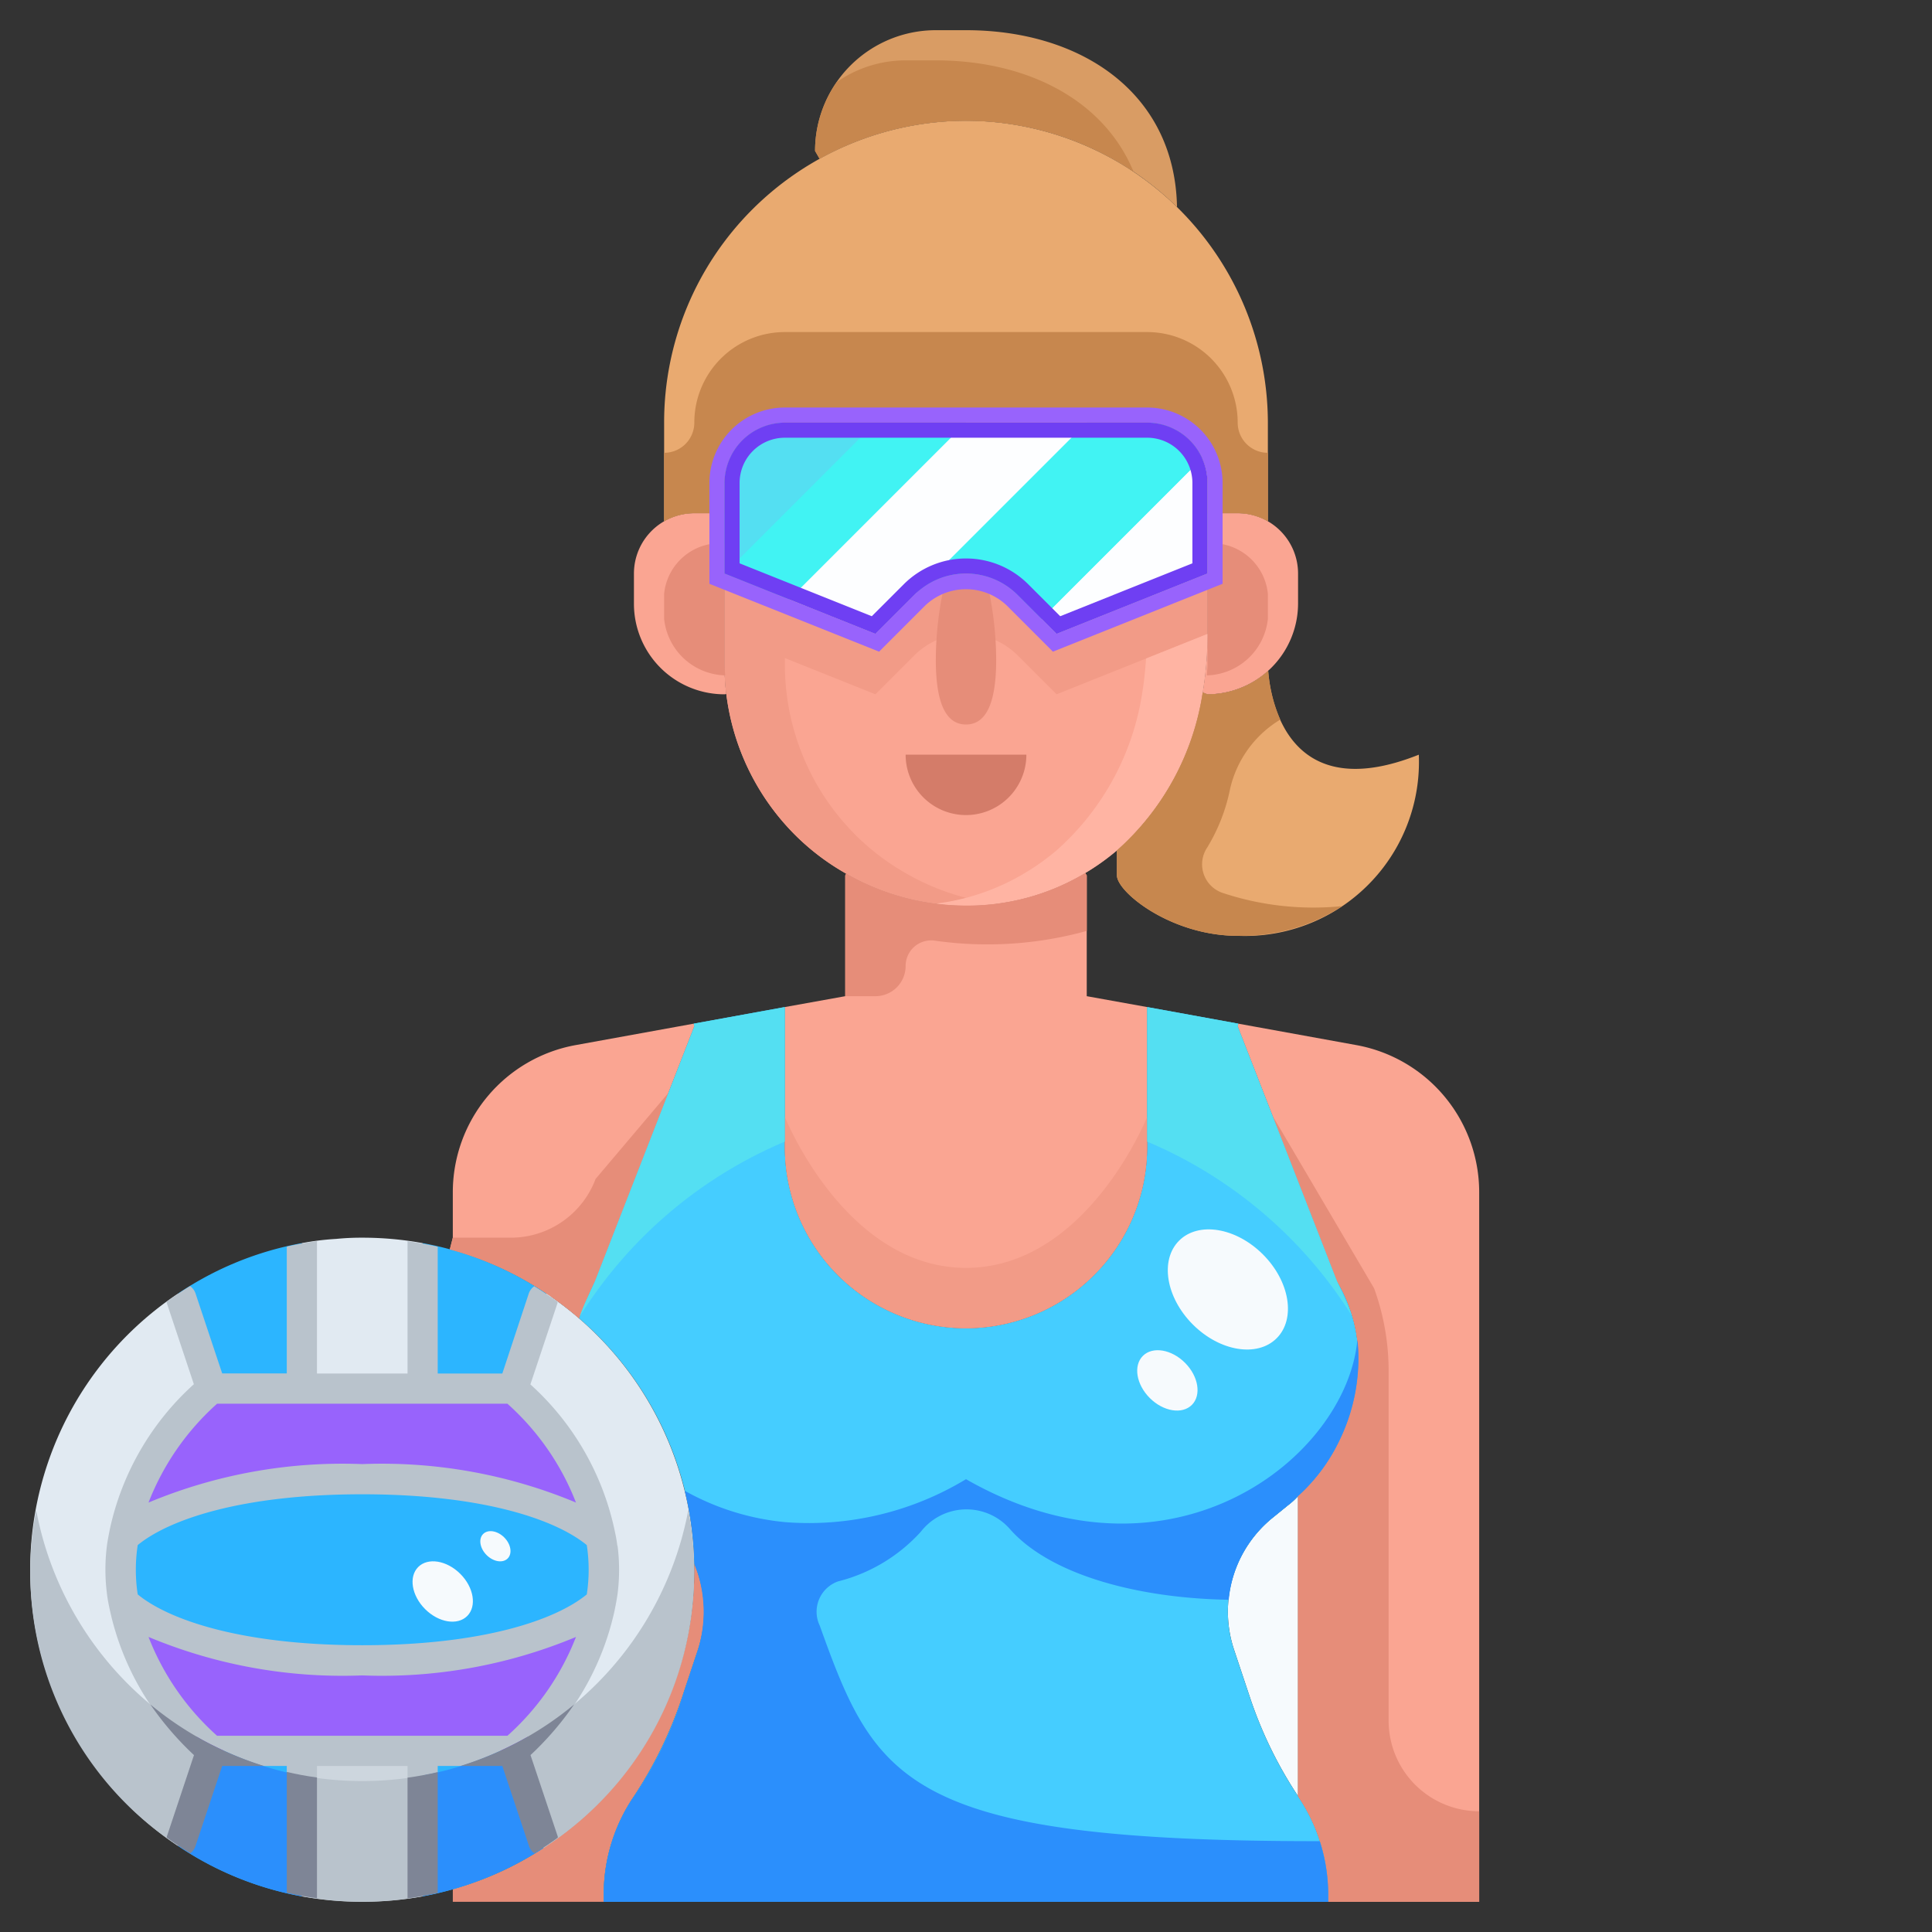 <svg height="512" viewBox="0 0 64 64" width="512" xmlns="http://www.w3.org/2000/svg"><rect x="0" y="0" width="64" height="64" fill="#333333" stroke="none"/><g id="_19-beach_volley" data-name="19-beach volley"><path d="m23 51.8a4.049 4.049 0 0 1 .12 2.85l-.53 1.59a14.118 14.118 0 0 1 -1.62 3.31 5.763 5.763 0 0 0 -.97 3.2v.25h-5v-.42a10.684 10.684 0 0 0 3.1-1.43 10.961 10.961 0 0 0 4.9-9.15z" fill="#e68d79"/><path d="m43 49.56v9.94a13.865 13.865 0 0 1 -1.59-3.26l-.53-1.59a4 4 0 0 1 1.3-4.39l.48-.39a2.446 2.446 0 0 0 .34-.31z" fill="#f6fafd"/><path d="m38 38v-4.64l3.02.55-.02.09 3.29 8.44a5 5 0 0 1 .71 2.56 6.217 6.217 0 0 1 -.62 2.7 5.9 5.9 0 0 1 -1.38 1.86 2.446 2.446 0 0 1 -.34.31l-.48.39a4 4 0 0 0 -1.3 4.39l.53 1.59a13.865 13.865 0 0 0 1.59 3.26c.01.02.02.03.03.05a5.763 5.763 0 0 1 .97 3.2v.25h-24v-.25a5.763 5.763 0 0 1 .97-3.2 14.118 14.118 0 0 0 1.62-3.31l.53-1.59a4.049 4.049 0 0 0 -.12-2.85 10.973 10.973 0 0 0 -3.82-8.13 12.994 12.994 0 0 1 .53-1.23l3.29-8.44-.02-.09 3.02-.55v4.64a6 6 0 0 0 6 6 6.009 6.009 0 0 0 6-6z" fill="#45cdff"/><path d="m47 25a5.764 5.764 0 0 1 -6 6c-2.21 0-4-1.45-4-2v-.83a8.736 8.736 0 0 0 2.84-5.23l.16.06a2.98 2.98 0 0 0 2.01-.78c.07.94.63 4.52 4.99 2.78z" fill="#e9aa70"/><path d="m32 1c3.82 0 6.92 2.08 6.99 5.86a9.969 9.969 0 0 0 -11.84-1.6l-.15-.26a4 4 0 0 1 4-4z" fill="#d99c64"/><path d="m40 19-5 2-1.29-1.29a2.414 2.414 0 0 0 -3.42 0l-1.29 1.29-5-2v-3a2.006 2.006 0 0 1 2-2h12a2 2 0 0 1 2 2z" fill="#41f3f3"/><g fill="#faa592"><path d="m43 19v1a3.013 3.013 0 0 1 -3 3l-.16-.06a12 12 0 0 0 .16-1.94v-4h1a2 2 0 0 1 2 2z"/><path d="m24 19v3a8.1 8.1 0 0 0 .06.99l-.06.01a3 3 0 0 1 -3-3v-1a2 2 0 0 1 2-2h1z"/><path d="m49 39.5v23.5h-5v-.25a5.763 5.763 0 0 0 -.97-3.2c-.01-.02-.02-.03-.03-.05v-9.94a5.9 5.9 0 0 0 1.38-1.86 6.217 6.217 0 0 0 .62-2.7 5 5 0 0 0 -.71-2.56l-3.29-8.44.02-.09 3.91.71a4.955 4.955 0 0 1 4.07 4.88z"/><path d="m22.98 33.91.02.09-3.29 8.44a12.994 12.994 0 0 0 -.53 1.23 9.587 9.587 0 0 0 -1.08-.82 10.7 10.7 0 0 0 -3.2-1.46l.1-.39v-1.5a4.955 4.955 0 0 1 4.07-4.88z"/><path d="m38 33.36v4.64a6.009 6.009 0 0 1 -6 6 6 6 0 0 1 -6-6v-4.64l2-.36v-4l.03-.06a7.954 7.954 0 0 0 3.97 1.06 7.6 7.6 0 0 0 3.95-1.08l.05.08v4z"/><path d="m35 21 5-2v2a12 12 0 0 1 -.16 1.94 8.736 8.736 0 0 1 -2.84 5.23 7.714 7.714 0 0 1 -1.05.75 7.6 7.6 0 0 1 -3.95 1.08 7.954 7.954 0 0 1 -3.97-1.06 7.838 7.838 0 0 1 -1.69-1.28 7.984 7.984 0 0 1 -2.34-5.66v-3l5 2 1.29-1.29a2.414 2.414 0 0 1 3.42 0z"/></g><path d="m18.1 42.85-.1.15-1 3h-3v-4.82a10.8 10.8 0 0 1 4.1 1.67z" fill="#2cb5ff"/><path d="m14 41.18v4.82h-4v-4.82a8.87 8.87 0 0 1 1.14-.14 8.25 8.25 0 0 1 .86-.04 11.021 11.021 0 0 1 2 .18z" fill="#e1eaf2"/><path d="m10 41.18v4.82h-3l-1-3-.1-.15a10.8 10.8 0 0 1 4.1-1.67z" fill="#2cb5ff"/><path d="m6 43 1 3a8.67 8.67 0 0 0 -2.9 4.91 5.99 5.99 0 0 0 0 2.18 8.67 8.67 0 0 0 2.9 4.91l-1 3-.1.15a10.993 10.993 0 0 1 0-18.3z" fill="#e1eaf2"/><path d="m10 58v4.82a10.8 10.8 0 0 1 -4.1-1.67l.1-.15 1-3z" fill="#2cb5ff"/><path d="m14 58v4.82a11.2 11.2 0 0 1 -4 0v-4.82z" fill="#cdd6de"/><path d="m18 61v.22a10.958 10.958 0 0 1 -4 1.6v-4.82h3z" fill="#2cb5ff"/><path d="m18.26 42.96a11 11 0 0 1 -.26 18.26v-.22l-1-3a8.67 8.67 0 0 0 2.9-4.91 5.99 5.99 0 0 0 0-2.18 8.67 8.67 0 0 0 -2.9-4.91l1-3 .1-.15c.06.03.11.07.16.1z" fill="#e1eaf2"/><path d="m19.9 50.91a5.99 5.99 0 0 1 0 2.18c-1.07.97-3.62 1.91-7.9 1.91s-6.83-.94-7.9-1.91a5.99 5.99 0 0 1 0-2.18c1.07-.97 3.62-1.91 7.9-1.91s6.83.94 7.9 1.91z" fill="#2cb5ff"/><path d="m12 55c4.28 0 6.83-.94 7.9-1.91a8.67 8.67 0 0 1 -2.9 4.91h-10a8.67 8.67 0 0 1 -2.9-4.91c1.07.97 3.62 1.91 7.9 1.91z" fill="#9863fc"/><path d="m10 46h7a8.67 8.67 0 0 1 2.9 4.91c-1.07-.97-3.62-1.91-7.9-1.91s-6.83.94-7.9 1.91a8.67 8.67 0 0 1 2.9-4.91z" fill="#9863fc"/><path d="m40 16a2 2 0 0 0 -2-2h-12a2.006 2.006 0 0 0 -2 2v1h-1a2 2 0 0 0 -1 .27v-3.27a9.969 9.969 0 0 1 2.93-7.07 10.046 10.046 0 0 1 7.07-2.93 10.019 10.019 0 0 1 10 10v3.27a2 2 0 0 0 -1-.27h-1z" fill="#e9aa70"/><path d="m27.15 5.26a9.967 9.967 0 0 1 10.4.427c-.989-2.393-3.543-3.687-6.55-3.687h-1a3.977 3.977 0 0 0 -2.281.719 3.977 3.977 0 0 0 -.719 2.281z" fill="#c7874e"/><path d="m35 21-1.29-1.29a2.414 2.414 0 0 0 -3.42 0l-1.29 1.29-3-1.2-2-.8v3a7.984 7.984 0 0 0 2.34 5.66 7.838 7.838 0 0 0 1.69 1.28 7.886 7.886 0 0 0 4.975.993 7.956 7.956 0 0 1 -2.975-.993 7.838 7.838 0 0 1 -1.69-1.28 7.984 7.984 0 0 1 -2.34-5.66v-.2l3 1.2 1.29-1.29a2.414 2.414 0 0 1 3.42 0l1.29 1.29 5-2v-2z" fill="#f29b87"/><path d="m42 20.5v-.833a1.862 1.862 0 0 0 -2-1.667v4c0 .124-.017.247-.023.373a2.088 2.088 0 0 0 2.023-1.873z" fill="#e68d79"/><path d="m24 18a1.862 1.862 0 0 0 -2 1.667v.833a2.088 2.088 0 0 0 2.023 1.873c-.007-.126-.023-.249-.023-.373z" fill="#e68d79"/><path d="m37.84 22.94a8.736 8.736 0 0 1 -2.84 5.23 7.714 7.714 0 0 1 -1.05.75 7.5 7.5 0 0 1 -2.945 1.013 7.955 7.955 0 0 0 .995.067 7.6 7.6 0 0 0 3.95-1.08 7.714 7.714 0 0 0 1.05-.75 8.736 8.736 0 0 0 2.84-5.23 12 12 0 0 0 .16-1.94l-2.035.814c-.027.386-.065.765-.125 1.126z" fill="#ffb4a3"/><path d="m30 32a.846.846 0 0 1 .95-.842 12.346 12.346 0 0 0 5.05-.32v-1.838l-.05-.08a7.6 7.6 0 0 1 -3.95 1.08 7.954 7.954 0 0 1 -3.97-1.06l-.03.06v4h1a1 1 0 0 0 1-1z" fill="#e68d79"/><path d="m40.523 29.586a1 1 0 0 1 -.528-1.518 6.005 6.005 0 0 0 .755-1.943 3.622 3.622 0 0 1 1.661-2.287 5.033 5.033 0 0 1 -.4-1.618 2.98 2.98 0 0 1 -2.011.78l-.16-.06a8.736 8.736 0 0 1 -2.84 5.23v.83c0 .55 1.79 2 4 2a6.121 6.121 0 0 0 3.467-.984 9.536 9.536 0 0 1 -3.944-.43z" fill="#c7874e"/><path d="m41 14a3 3 0 0 0 -3-3h-12a3 3 0 0 0 -3 3 1 1 0 0 1 -1 1v2.27a2 2 0 0 1 1-.27h1v-1a2.006 2.006 0 0 1 2-2h12a2 2 0 0 1 2 2v1h1a2 2 0 0 1 1 .27v-2.27a1 1 0 0 1 -1-1z" fill="#c7874e"/><path d="m46 57v-11.591a8 8 0 0 0 -.482-2.734l-3.364-5.715 2.136 5.48a5 5 0 0 1 .71 2.56 6.217 6.217 0 0 1 -.62 2.7 5.9 5.9 0 0 1 -1.38 1.86v9.94c.01.02.02.03.03.05a5.763 5.763 0 0 1 .97 3.2v.25h5v-3a3 3 0 0 1 -3-3z" fill="#e68d79"/><path d="m16.921 41h-1.921l-.1.39a10.7 10.7 0 0 1 3.2 1.46 9.587 9.587 0 0 1 1.08.82 12.994 12.994 0 0 1 .53-1.23l2.434-6.24-2.414 2.853a3 3 0 0 1 -2.809 1.947z" fill="#e68d79"/><path d="m32 42c-4 0-6-5-6-5v1a6 6 0 0 0 6 6 6.009 6.009 0 0 0 6-6v-1s-2 5-6 5z" fill="#f29b87"/><path d="m30.505 50.739a1.914 1.914 0 0 1 2.975-.058c1.38 1.53 4.314 2.267 7.223 2.313a3.977 3.977 0 0 1 1.477-2.734l.48-.39a2.446 2.446 0 0 0 .34-.31 5.9 5.9 0 0 0 1.38-1.86 6.217 6.217 0 0 0 .62-2.7 5.454 5.454 0 0 0 -.034-.624c-.355 3.924-6.183 8.5-12.966 4.624a10.057 10.057 0 0 1 -5.965 1.425 8.406 8.406 0 0 1 -3.35-1.04 10.978 10.978 0 0 1 .315 2.415 4.253 4.253 0 0 1 .12 2.85l-.446 1.339a13.255 13.255 0 0 1 -1.633 3.458 5.755 5.755 0 0 0 -1.041 3.303v.25h24v-.25a5.78 5.78 0 0 0 -.281-1.759c-13.719.009-14.719-1.991-16.562-7.136a1.065 1.065 0 0 1 .608-1.47 5.511 5.511 0 0 0 2.74-1.646z" fill="#2b8ffc"/><path d="m44.779 43.582c-.117-.336-.276-.675-.489-1.142l-3.29-8.44.02-.09-3.02-.55v4.457a14.788 14.788 0 0 1 6.779 5.765z" fill="#54dff2"/><path d="m26 37.817v-4.457l-3.02.55.02.09-3.29 8.44c-.219.486-.391.826-.511 1.178a14.781 14.781 0 0 1 6.801-5.801z" fill="#54dff2"/><path d="m31.351 19.1a11.36 11.36 0 0 0 -.351 2.757c0 1.657.447 2.143 1 2.143s1-.486 1-2.143a11.368 11.368 0 0 0 -.352-2.758 2.433 2.433 0 0 0 -.648-.099 2.4 2.4 0 0 0 -.649.1z" fill="#e68d79"/><path d="m30 25h4a2 2 0 0 1 -4 0z" fill="#d47c69"/><path d="m20.45 51.208c-.021-.188-.059-.374-.1-.561a9.044 9.044 0 0 0 -2.78-4.787l.9-2.7c0-.011 0-.023 0-.034q-.375-.274-.774-.516a.486.486 0 0 0 -.178.234l-.878 2.656h-2.14v-4.2c-.328-.076-.661-.136-1-.182v4.382h-3v-4.386c-.339.046-.672.106-1 .182v4.2h-2.14l-.886-2.658a.486.486 0 0 0 -.178-.234q-.4.242-.774.516v.034l.9 2.7a9.044 9.044 0 0 0 -2.78 4.787c-.037.187-.075.373-.1.561a6.3 6.3 0 0 0 0 1.584c.021.188.059.374.1.561a9.044 9.044 0 0 0 2.78 4.787l-.9 2.7v.034q.376.276.777.518a.486.486 0 0 0 .175-.236l.886-2.65h2.14v4.2c.328.076.661.136 1 .182v-4.382h3v4.386c.339-.046.672-.106 1-.182v-4.204h2.14l.886 2.658a.486.486 0 0 0 .175.236q.4-.243.777-.518c0-.011 0-.023 0-.034l-.9-2.7a9.044 9.044 0 0 0 2.78-4.787c.037-.187.075-.373.1-.561a6.3 6.3 0 0 0 0-1.584zm-13.259-4.708h9.618a8.542 8.542 0 0 1 2.271 3.274 16.675 16.675 0 0 0 -7.08-1.274 16.675 16.675 0 0 0 -7.08 1.274 8.542 8.542 0 0 1 2.271-3.274zm-2.629 4.683c1.028-.843 3.438-1.683 7.438-1.683s6.41.84 7.438 1.683a5.414 5.414 0 0 1 0 1.634c-1.028.843-3.438 1.683-7.438 1.683s-6.41-.84-7.438-1.683a5.414 5.414 0 0 1 0-1.634zm12.247 6.317h-9.618a8.542 8.542 0 0 1 -2.271-3.274 16.675 16.675 0 0 0 7.08 1.274 16.675 16.675 0 0 0 7.08-1.274 8.542 8.542 0 0 1 -2.271 3.274z" fill="#b9c3cc"/><path d="m29 21 1.29-1.29z" fill="none"/><path d="m29 14-5 5 2.143.857 5.857-5.857z" fill="#41f3f3"/><path d="m26 14a2.006 2.006 0 0 0 -2 2v3l5-5z" fill="#54dff2"/><path d="m34.5 20.5.5.5 5-2v-3a1.967 1.967 0 0 0 -.18-.82z" fill="#fdfeff"/><path d="m32 14-5.857 5.857 2.857 1.143 1.29-1.29 5.71-5.71z" fill="#fdfeff"/><path d="m38 14h-2l-5.71 5.71a2.414 2.414 0 0 1 3.42 0l.79.79 5.32-5.32a2 2 0 0 0 -1.82-1.18z" fill="#41f3f3"/><path d="m38 13.5h-12a2.5 2.5 0 0 0 -2.5 2.5v3.339l5.621 2.248 1.523-1.524a1.961 1.961 0 0 1 2.712 0l1.523 1.524 5.621-2.248v-3.339a2.5 2.5 0 0 0 -2.5-2.5zm2 5.5-5 2-1.29-1.29a2.414 2.414 0 0 0 -3.42 0l-1.29 1.29-5-2v-3a2.006 2.006 0 0 1 2-2h12a2 2 0 0 1 2 2z" fill="#9863fc"/><path d="m40 16a2 2 0 0 0 -2-2h-12a2.006 2.006 0 0 0 -2 2v3l5 2 1.29-1.29a2.414 2.414 0 0 1 3.42 0l1.29 1.29 5-2zm-.5 2.661-4.379 1.752-1.058-1.057a2.914 2.914 0 0 0 -4.126 0l-1.058 1.057-4.379-1.752v-2.661a1.5 1.5 0 0 1 1.5-1.5h12a1.5 1.5 0 0 1 1.5 1.5z" fill="#6f3ff3"/><path d="m7 58c-.172-.152-.34-.312-.5-.478a11.015 11.015 0 0 1 -5.3-7.493 10.831 10.831 0 0 0 4.7 11.121l.1-.15z" fill="#b9c3cc"/><path d="m7.427 58h-.427l-1 3-.1.15a10.8 10.8 0 0 0 4.1 1.67v-4a10.878 10.878 0 0 1 -2.573-.82z" fill="#2b8ffc"/><path d="m12 59a10.989 10.989 0 0 1 -2-.183v4a11.2 11.2 0 0 0 4 0v-4a10.989 10.989 0 0 1 -2 .183z" fill="#b9c3cc"/><path d="m17 58h-.427a10.878 10.878 0 0 1 -2.573.817v4a10.958 10.958 0 0 0 4-1.6v-.217z" fill="#2b8ffc"/><path d="m17.5 57.522c-.164.166-.332.326-.5.478l1 3v.22a10.841 10.841 0 0 0 4.8-11.192 11.016 11.016 0 0 1 -5.3 7.494z" fill="#b9c3cc"/><path d="m7 58h.427c-.318-.146-.63-.3-.931-.478.164.166.332.326.504.478z" fill="#6f3ff3"/><path d="m17 58c.172-.152.34-.312.5-.478-.3.174-.613.332-.931.478z" fill="#6f3ff3"/><path d="m13.5 62.886c.339-.046.672-.106 1-.182v-4q-.492.115-1 .184z" fill="#7e8596"/><path d="m17.574 58.14a10.216 10.216 0 0 0 1.446-1.679 10.953 10.953 0 0 1 -3.766 2.039h1.386l.886 2.658a.486.486 0 0 0 .175.236q.4-.243.777-.518c0-.011 0-.023 0-.034z" fill="#7e8596"/><path d="m6.474 61.158.886-2.658h1.386a10.953 10.953 0 0 1 -3.766-2.039 10.216 10.216 0 0 0 1.446 1.679l-.9 2.7v.034q.376.276.777.518a.486.486 0 0 0 .171-.234z" fill="#7e8596"/><path d="m9.5 62.7c.328.076.661.136 1 .182v-4q-.509-.069-1-.184z" fill="#7e8596"/><ellipse cx="40.684" cy="42.695" fill="#f6fafd" rx="1.642" ry="2.286" transform="matrix(.707 -.707 .707 .707 -18.274 41.293)"/><ellipse cx="38.682" cy="45.708" fill="#f6fafd" rx=".825" ry="1.148" transform="matrix(.707 -.707 .707 .707 -20.993 40.76)"/><ellipse cx="14.682" cy="52.708" fill="#f6fafd" rx=".825" ry="1.148" transform="matrix(.707 -.707 .707 .707 -32.979 25.836)"/><ellipse cx="16.427" cy="51.208" fill="#f6fafd" rx=".413" ry=".574" transform="matrix(.707 -.707 .707 .707 -31.407 26.631)"/></g></svg>